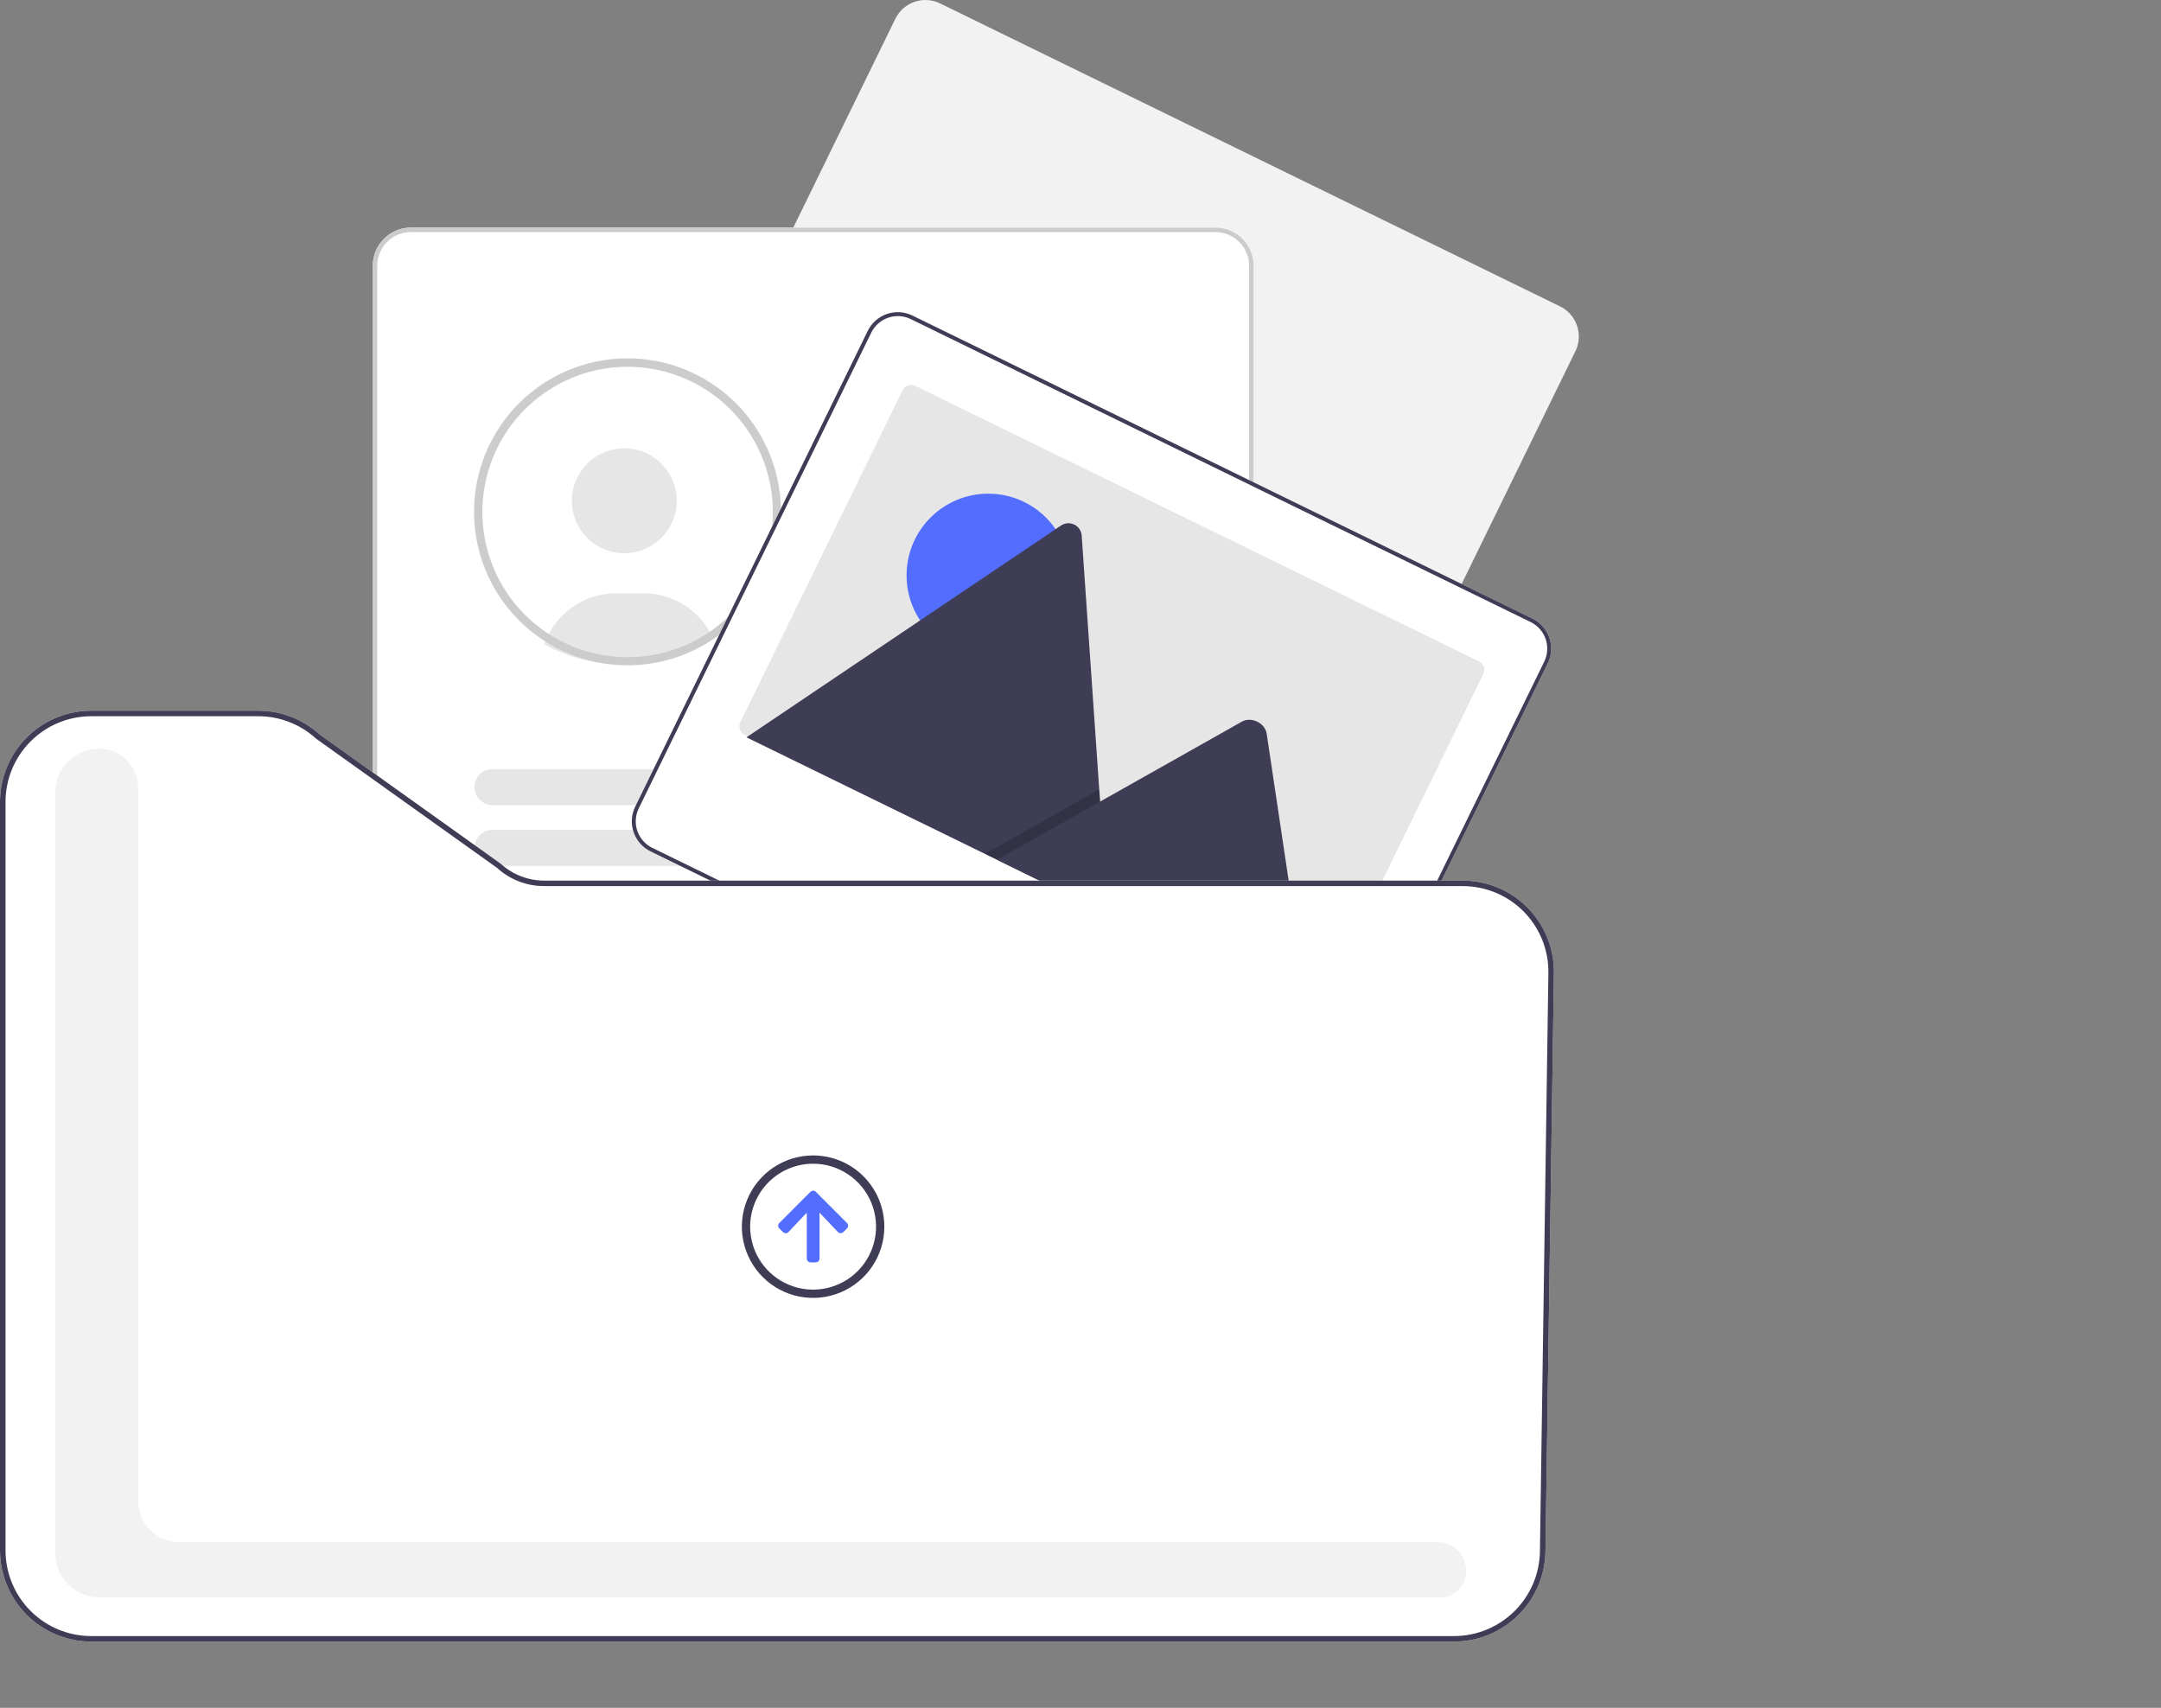 <svg width="124" height="98" viewBox="0 0 124 98" fill="none" xmlns="http://www.w3.org/2000/svg">
<rect x="0" y="0" width="124" height="98" fill="#808080" stroke="none"/>
<g clip-path="url(#clip0_1777_132439)">
<path d="M90.584 19.517C90.626 19.124 90.547 18.728 90.356 18.382C90.166 18.036 89.874 17.757 89.519 17.583L53.943 0.196C53.717 0.085 53.471 0.02 53.22 0.004C52.968 -0.011 52.716 0.023 52.478 0.104C52.24 0.186 52.02 0.314 51.831 0.48C51.642 0.647 51.488 0.849 51.378 1.076L51.377 1.077L38.034 28.377C37.811 28.834 37.779 29.361 37.944 29.843C38.109 30.323 38.458 30.719 38.915 30.943L74.491 48.331C74.948 48.554 75.475 48.586 75.956 48.421C76.437 48.256 76.833 47.907 77.057 47.45L90.4 20.15C90.498 19.951 90.56 19.737 90.584 19.517Z" fill="#F2F2F2"/>
<path d="M69.742 80.11H23.581C23 80.109 22.442 79.878 22.031 79.467C21.62 79.056 21.389 78.499 21.389 77.918V15.252C21.389 14.671 21.62 14.114 22.031 13.703C22.442 13.292 23 13.061 23.581 13.06H69.742C70.323 13.061 70.88 13.292 71.291 13.703C71.702 14.114 71.933 14.671 71.934 15.252V77.918C71.933 78.499 71.702 79.056 71.291 79.467C70.88 79.878 70.323 80.109 69.742 80.11Z" fill="white"/>
<path d="M35.823 31.747C37.486 31.747 38.835 30.399 38.835 28.736C38.835 27.073 37.486 25.724 35.823 25.724C34.16 25.724 32.812 27.073 32.812 28.736C32.812 30.399 34.16 31.747 35.823 31.747Z" fill="#E6E6E6"/>
<path d="M31.233 36.967C31.659 37.209 32.104 37.414 32.565 37.58L32.646 37.608C33.573 37.934 34.549 38.1 35.532 38.098C35.73 38.098 35.92 38.092 36.098 38.078C36.531 38.051 36.962 37.992 37.386 37.901C37.618 37.85 37.85 37.789 38.075 37.72C38.129 37.704 38.179 37.688 38.234 37.671C39.149 37.374 40.009 36.929 40.779 36.352C40.717 36.236 40.649 36.122 40.576 36.012C40.18 35.407 39.64 34.91 39.004 34.567C38.368 34.224 37.656 34.044 36.933 34.045H35.348C34.512 34.046 33.694 34.286 32.99 34.738C32.287 35.19 31.729 35.835 31.381 36.596C31.326 36.717 31.276 36.84 31.233 36.967Z" fill="#E6E6E6"/>
<path d="M36.845 37.826C36.743 37.833 36.646 37.867 36.562 37.925C36.987 37.898 37.41 37.84 37.826 37.749L36.845 37.826Z" fill="#2F2E41"/>
<path d="M36.007 20.562C34.067 20.563 32.182 21.203 30.643 22.385C29.105 23.566 28 25.222 27.499 27.096C26.998 28.97 27.13 30.957 27.874 32.748C28.618 34.539 29.932 36.035 31.613 37.003C32.059 37.261 32.528 37.479 33.013 37.654L33.095 37.683C34.031 38.011 35.015 38.179 36.007 38.178C36.199 38.178 36.391 38.171 36.579 38.157C37.016 38.13 37.45 38.07 37.877 37.978C38.117 37.925 38.351 37.864 38.573 37.795C38.627 37.78 38.678 37.764 38.733 37.746C40.727 37.097 42.423 35.758 43.518 33.97C44.612 32.181 45.033 30.061 44.705 27.991C44.376 25.92 43.32 24.034 41.726 22.673C40.131 21.311 38.103 20.563 36.007 20.562ZM41.117 35.968C40.357 36.554 39.502 37.005 38.589 37.301C38.54 37.317 38.489 37.333 38.438 37.349C38.228 37.413 38.006 37.471 37.777 37.52C37.373 37.608 36.962 37.665 36.549 37.691C36.37 37.703 36.188 37.71 36.007 37.71C35.068 37.71 34.136 37.552 33.25 37.242L33.173 37.215C32.69 37.042 32.225 36.823 31.784 36.562C30.248 35.658 29.042 34.284 28.344 32.643C27.646 31.002 27.492 29.181 27.906 27.446C28.32 25.712 29.279 24.156 30.643 23.007C32.007 21.858 33.703 21.177 35.483 21.064C37.262 20.95 39.031 21.411 40.529 22.377C42.028 23.344 43.177 24.766 43.807 26.434C44.438 28.102 44.517 29.928 44.033 31.644C43.548 33.36 42.527 34.876 41.117 35.968Z" fill="#CCCCCC"/>
<path d="M69.742 80.11H23.581C23 80.109 22.442 79.878 22.031 79.467C21.62 79.056 21.389 78.499 21.389 77.918V15.252C21.389 14.671 21.62 14.114 22.031 13.703C22.442 13.292 23 13.061 23.581 13.06H69.742C70.323 13.061 70.88 13.292 71.291 13.703C71.702 14.114 71.933 14.671 71.934 15.252V77.918C71.933 78.499 71.702 79.056 71.291 79.467C70.88 79.878 70.323 80.109 69.742 80.11ZM23.581 13.318C23.068 13.319 22.576 13.523 22.214 13.885C21.851 14.248 21.647 14.739 21.647 15.252V77.918C21.647 78.431 21.851 78.922 22.214 79.285C22.576 79.648 23.068 79.852 23.581 79.852H69.742C70.255 79.852 70.746 79.648 71.109 79.285C71.472 78.922 71.676 78.431 71.676 77.918V15.252C71.676 14.739 71.472 14.248 71.109 13.885C70.746 13.523 70.255 13.319 69.742 13.318L23.581 13.318Z" fill="#CCCCCC"/>
<path d="M60.804 29.336H47.742C47.468 29.336 47.205 29.227 47.012 29.034C46.818 28.84 46.709 28.577 46.709 28.303C46.709 28.029 46.818 27.766 47.012 27.572C47.205 27.378 47.468 27.27 47.742 27.27H60.804C61.078 27.27 61.341 27.378 61.535 27.572C61.729 27.766 61.838 28.029 61.838 28.303C61.838 28.577 61.729 28.84 61.535 29.034C61.341 29.227 61.078 29.336 60.804 29.336Z" fill="#E6E6E6"/>
<path d="M65.067 32.824H47.742C47.468 32.824 47.205 32.715 47.012 32.521C46.818 32.327 46.709 32.064 46.709 31.79C46.709 31.516 46.818 31.253 47.012 31.059C47.205 30.866 47.468 30.757 47.742 30.757H65.067C65.341 30.757 65.604 30.866 65.798 31.059C65.992 31.253 66.1 31.516 66.1 31.79C66.1 32.064 65.992 32.327 65.798 32.521C65.604 32.715 65.341 32.824 65.067 32.824Z" fill="#E6E6E6"/>
<path d="M60.786 46.2H28.254C27.98 46.2 27.717 46.091 27.523 45.897C27.33 45.704 27.221 45.441 27.221 45.167C27.221 44.893 27.33 44.63 27.523 44.436C27.717 44.242 27.98 44.133 28.254 44.133H60.786C61.06 44.133 61.323 44.242 61.517 44.436C61.711 44.63 61.82 44.893 61.82 45.167C61.82 45.441 61.711 45.704 61.517 45.897C61.323 46.091 61.06 46.2 60.786 46.2Z" fill="#E6E6E6"/>
<path d="M65.049 49.688H28.254C27.98 49.688 27.717 49.579 27.523 49.385C27.33 49.191 27.221 48.928 27.221 48.654C27.221 48.38 27.33 48.117 27.523 47.924C27.717 47.73 27.98 47.621 28.254 47.621H65.049C65.323 47.621 65.586 47.73 65.78 47.924C65.974 48.117 66.082 48.38 66.082 48.654C66.082 48.928 65.974 49.191 65.78 49.385C65.586 49.579 65.323 49.688 65.049 49.688Z" fill="#E6E6E6"/>
<path d="M60.786 57.703H28.254C27.98 57.703 27.717 57.595 27.523 57.401C27.33 57.207 27.221 56.944 27.221 56.67C27.221 56.396 27.33 56.133 27.523 55.939C27.717 55.746 27.98 55.637 28.254 55.637H60.786C61.06 55.637 61.323 55.746 61.517 55.939C61.711 56.133 61.82 56.396 61.82 56.67C61.82 56.944 61.711 57.207 61.517 57.401C61.323 57.595 61.06 57.703 60.786 57.703Z" fill="#E6E6E6"/>
<path d="M65.049 61.191H28.254C27.98 61.191 27.717 61.082 27.523 60.889C27.33 60.695 27.221 60.432 27.221 60.158C27.221 59.884 27.33 59.621 27.523 59.427C27.717 59.233 27.98 59.124 28.254 59.124H65.049C65.323 59.124 65.586 59.233 65.78 59.427C65.974 59.621 66.082 59.884 66.082 60.158C66.082 60.432 65.974 60.695 65.78 60.889C65.586 61.082 65.323 61.191 65.049 61.191Z" fill="#E6E6E6"/>
<path d="M60.786 69.207H28.254C27.98 69.207 27.717 69.098 27.523 68.904C27.33 68.71 27.221 68.448 27.221 68.174C27.221 67.899 27.33 67.637 27.523 67.443C27.717 67.249 27.98 67.14 28.254 67.14H60.786C61.06 67.14 61.323 67.249 61.517 67.443C61.711 67.637 61.82 67.899 61.82 68.174C61.82 68.448 61.711 68.71 61.517 68.904C61.323 69.098 61.06 69.207 60.786 69.207Z" fill="#E6E6E6"/>
<path d="M65.049 72.694H28.254C27.98 72.694 27.717 72.585 27.523 72.391C27.33 72.198 27.221 71.935 27.221 71.661C27.221 71.387 27.33 71.124 27.523 70.93C27.717 70.736 27.98 70.627 28.254 70.627H65.049C65.323 70.628 65.585 70.737 65.779 70.931C65.972 71.124 66.081 71.387 66.081 71.661C66.081 71.935 65.972 72.197 65.779 72.391C65.585 72.585 65.323 72.694 65.049 72.694Z" fill="#E6E6E6"/>
<path d="M88.998 37.429C89.04 37.036 88.961 36.64 88.77 36.294C88.58 35.948 88.288 35.669 87.933 35.495L52.357 18.107C52.131 17.997 51.885 17.931 51.634 17.916C51.383 17.9 51.13 17.934 50.892 18.016C50.654 18.098 50.434 18.225 50.245 18.392C50.057 18.559 49.902 18.761 49.792 18.987L49.791 18.988L36.448 46.289C36.225 46.746 36.193 47.273 36.358 47.754C36.523 48.235 36.873 48.631 37.329 48.855L72.905 66.243C73.362 66.466 73.889 66.498 74.37 66.333C74.851 66.168 75.247 65.818 75.471 65.362L88.814 38.061C88.912 37.863 88.974 37.649 88.998 37.429Z" fill="white"/>
<path d="M88.998 37.429C89.04 37.036 88.961 36.64 88.77 36.294C88.58 35.948 88.288 35.669 87.933 35.495L52.357 18.107C52.131 17.997 51.885 17.931 51.634 17.916C51.383 17.9 51.13 17.934 50.892 18.016C50.654 18.098 50.434 18.225 50.245 18.392C50.057 18.559 49.902 18.761 49.792 18.987L49.791 18.988L36.448 46.289C36.225 46.746 36.193 47.273 36.358 47.754C36.523 48.235 36.873 48.631 37.329 48.855L72.905 66.243C73.362 66.466 73.889 66.498 74.37 66.333C74.851 66.168 75.247 65.818 75.471 65.362L88.814 38.061C88.912 37.863 88.974 37.649 88.998 37.429ZM75.268 65.263C75.071 65.665 74.721 65.974 74.297 66.12C73.872 66.265 73.407 66.237 73.004 66.04L37.428 48.652C37.025 48.455 36.717 48.105 36.571 47.681C36.425 47.256 36.454 46.791 36.651 46.388L49.994 19.088C50.191 18.685 50.541 18.376 50.965 18.231C51.39 18.085 51.855 18.113 52.258 18.31L87.834 35.698C88.237 35.895 88.545 36.245 88.691 36.669C88.837 37.094 88.808 37.559 88.612 37.962L75.268 65.263Z" fill="#3F3D56"/>
<path d="M85.117 38.67L75.799 57.733C75.737 57.86 75.627 57.957 75.493 58.003C75.359 58.049 75.213 58.04 75.085 57.978L42.724 42.162C42.701 42.151 42.679 42.138 42.658 42.123C42.552 42.05 42.476 41.942 42.443 41.818C42.41 41.694 42.423 41.562 42.479 41.447L51.796 22.384C51.827 22.321 51.87 22.265 51.922 22.218C51.975 22.172 52.036 22.136 52.102 22.113C52.169 22.091 52.239 22.081 52.309 22.085C52.379 22.09 52.447 22.108 52.51 22.139L84.871 37.955C84.999 38.017 85.096 38.127 85.142 38.261C85.188 38.395 85.179 38.542 85.117 38.669L85.117 38.67Z" fill="#E6E6E6"/>
<path d="M56.707 37.702C59.295 37.702 61.394 35.604 61.394 33.016C61.394 30.427 59.295 28.329 56.707 28.329C54.119 28.329 52.02 30.427 52.02 33.016C52.02 35.604 54.119 37.702 56.707 37.702Z" fill="#536DFE"/>
<path d="M63.569 52.444L42.913 42.349C42.887 42.336 42.862 42.322 42.839 42.305L60.879 30.158C60.99 30.082 61.119 30.036 61.254 30.026C61.388 30.017 61.523 30.043 61.644 30.102C61.765 30.161 61.868 30.251 61.943 30.363C62.017 30.475 62.061 30.605 62.069 30.74L63.075 45.3L63.124 45.997L63.569 52.444Z" fill="#3F3D56"/>
<path opacity="0.2" d="M63.569 52.444L56.517 48.998L62.436 45.661L62.863 45.421L63.076 45.3L63.124 45.997L63.569 52.444Z" fill="black"/>
<path d="M75.07 58.066L57.204 49.334L63.124 45.997L63.55 45.757L71.264 41.408C71.77 41.123 72.495 41.444 72.659 41.99C72.67 42.027 72.678 42.064 72.684 42.102L75.07 58.066Z" fill="#3F3D56"/>
<path d="M19.947 59.73L21.89 59.729L22.814 52.234L19.946 52.234L19.947 59.73Z" fill="#FFB8B8"/>
<path d="M19.452 59.095L23.279 59.095C23.599 59.095 23.917 59.158 24.213 59.28C24.509 59.403 24.777 59.583 25.004 59.809C25.23 60.035 25.41 60.304 25.532 60.6C25.655 60.896 25.718 61.213 25.718 61.534V61.613L19.452 61.613L19.452 59.095Z" fill="#2F2E41"/>
<path d="M4.842 58.492L6.855 58.886L9.332 51.307L6.361 50.726L4.842 58.492Z" fill="#FFB8B8"/>
<path d="M4.458 57.734L8.423 58.51L8.423 58.51C8.755 58.575 9.07 58.705 9.352 58.892C9.634 59.078 9.876 59.319 10.065 59.6C10.253 59.88 10.385 60.195 10.452 60.526C10.519 60.858 10.52 61.199 10.455 61.531L10.439 61.613L3.947 60.343L4.458 57.734Z" fill="#2F2E41"/>
<path d="M83.449 94.199H5.231C3.844 94.198 2.514 93.646 1.534 92.665C0.553 91.685 0.002 90.355 0 88.969V46.013C0.002 44.626 0.553 43.297 1.534 42.316C2.514 41.335 3.844 40.784 5.231 40.782H14.821C16.122 40.781 17.377 41.266 18.339 42.142L28.739 49.568C29.417 50.188 30.302 50.531 31.221 50.531H83.934C84.628 50.531 85.314 50.668 85.954 50.936C86.593 51.204 87.173 51.596 87.66 52.09C88.147 52.584 88.53 53.169 88.789 53.813C89.047 54.456 89.175 55.144 89.165 55.838L88.679 89.045C88.653 90.417 88.092 91.725 87.114 92.688C86.137 93.651 84.821 94.194 83.449 94.199Z" fill="white"/>
<path d="M82.754 91.663H5.693C5.024 91.662 4.383 91.396 3.91 90.923C3.437 90.45 3.171 89.809 3.17 89.14V45.482C3.171 44.813 3.437 44.172 3.91 43.698C4.383 43.225 5.024 42.959 5.693 42.959C6.285 42.959 6.852 43.194 7.271 43.613C7.689 44.031 7.924 44.599 7.925 45.19V86.128C7.926 86.755 8.175 87.356 8.619 87.8C9.062 88.243 9.663 88.492 10.29 88.493H82.493C82.852 88.489 83.202 88.605 83.487 88.823C83.772 89.041 83.975 89.348 84.065 89.696C84.166 90.025 84.153 90.379 84.029 90.7C83.906 91.021 83.678 91.292 83.382 91.469C83.195 91.591 82.977 91.658 82.754 91.663Z" fill="#F2F2F2"/>
<path d="M44.924 70.696L44.721 70.493C44.679 70.454 44.654 70.4 44.653 70.342C44.651 70.285 44.672 70.229 44.711 70.187C44.714 70.183 44.718 70.18 44.721 70.177L46.501 68.395C46.521 68.374 46.544 68.357 46.57 68.346C46.596 68.334 46.624 68.327 46.653 68.326C46.681 68.325 46.709 68.33 46.736 68.34C46.763 68.35 46.787 68.365 46.808 68.385C46.812 68.388 46.815 68.391 46.818 68.395L48.598 70.175C48.619 70.195 48.636 70.219 48.647 70.246C48.659 70.272 48.665 70.301 48.665 70.33C48.666 70.359 48.661 70.387 48.65 70.414C48.639 70.441 48.624 70.466 48.604 70.487L48.598 70.492L48.395 70.695C48.375 70.716 48.351 70.732 48.325 70.744C48.298 70.755 48.27 70.762 48.241 70.762C48.212 70.763 48.183 70.757 48.156 70.747C48.129 70.736 48.105 70.72 48.084 70.7L48.078 70.695L47.026 69.585V72.218C47.026 72.247 47.02 72.275 47.01 72.302C46.999 72.329 46.983 72.353 46.963 72.373C46.943 72.394 46.919 72.41 46.892 72.421C46.866 72.432 46.837 72.438 46.809 72.438L46.807 72.438H46.514C46.455 72.438 46.399 72.415 46.358 72.374C46.317 72.333 46.294 72.276 46.294 72.218V69.588L45.241 70.698C45.2 70.74 45.144 70.764 45.086 70.764C45.028 70.765 44.971 70.743 44.929 70.702L44.924 70.696Z" fill="#536DFE"/>
<path d="M46.656 66.777C47.371 66.777 48.069 66.989 48.663 67.386C49.257 67.783 49.72 68.347 49.994 69.007C50.267 69.667 50.339 70.394 50.199 71.094C50.06 71.795 49.716 72.439 49.211 72.944C48.705 73.449 48.062 73.793 47.361 73.933C46.66 74.072 45.934 74.001 45.274 73.727C44.614 73.454 44.05 72.991 43.653 72.397C43.256 71.802 43.044 71.104 43.044 70.39C43.045 69.432 43.426 68.513 44.103 67.836C44.78 67.159 45.699 66.778 46.656 66.777ZM46.656 66.302C45.848 66.302 45.057 66.541 44.385 66.991C43.713 67.44 43.189 68.078 42.88 68.825C42.57 69.572 42.489 70.394 42.647 71.187C42.805 71.98 43.194 72.709 43.766 73.28C44.337 73.852 45.066 74.241 45.859 74.399C46.652 74.557 47.474 74.476 48.221 74.166C48.968 73.857 49.606 73.333 50.055 72.661C50.504 71.989 50.744 71.198 50.744 70.39C50.744 69.305 50.313 68.266 49.547 67.499C48.78 66.732 47.74 66.302 46.656 66.302Z" fill="#3F3D56"/>
<path d="M83.449 94.199H5.231C3.844 94.198 2.514 93.646 1.534 92.665C0.553 91.685 0.002 90.355 0 88.969V46.013C0.002 44.626 0.553 43.297 1.534 42.316C2.514 41.335 3.844 40.784 5.231 40.782H14.821C16.122 40.781 17.377 41.266 18.339 42.142L28.739 49.568C29.417 50.188 30.302 50.531 31.221 50.531H83.934C84.628 50.531 85.314 50.668 85.954 50.936C86.593 51.204 87.173 51.596 87.66 52.09C88.147 52.584 88.53 53.169 88.789 53.813C89.047 54.456 89.175 55.144 89.165 55.838L88.679 89.045C88.653 90.417 88.092 91.725 87.114 92.688C86.137 93.651 84.821 94.194 83.449 94.199ZM5.231 41.099C3.928 41.101 2.679 41.619 1.758 42.54C0.837 43.461 0.318 44.71 0.317 46.013V88.969C0.318 90.271 0.837 91.52 1.758 92.442C2.679 93.363 3.928 93.881 5.231 93.882H83.449C84.738 93.877 85.974 93.367 86.892 92.463C87.81 91.558 88.338 90.329 88.362 89.04L88.848 55.833C88.857 55.182 88.737 54.535 88.494 53.931C88.252 53.326 87.891 52.776 87.434 52.312C86.977 51.848 86.432 51.48 85.831 51.228C85.231 50.977 84.586 50.847 83.934 50.847H31.221C30.227 50.848 29.268 50.478 28.532 49.809L18.132 42.383C17.228 41.556 16.046 41.098 14.821 41.099H5.231Z" fill="#3F3D56"/>
</g>
<defs>
<clipPath id="clip0_1777_132439">
<rect width="123.271" height="97.21" fill="white"/>
</clipPath>
</defs>
</svg>
